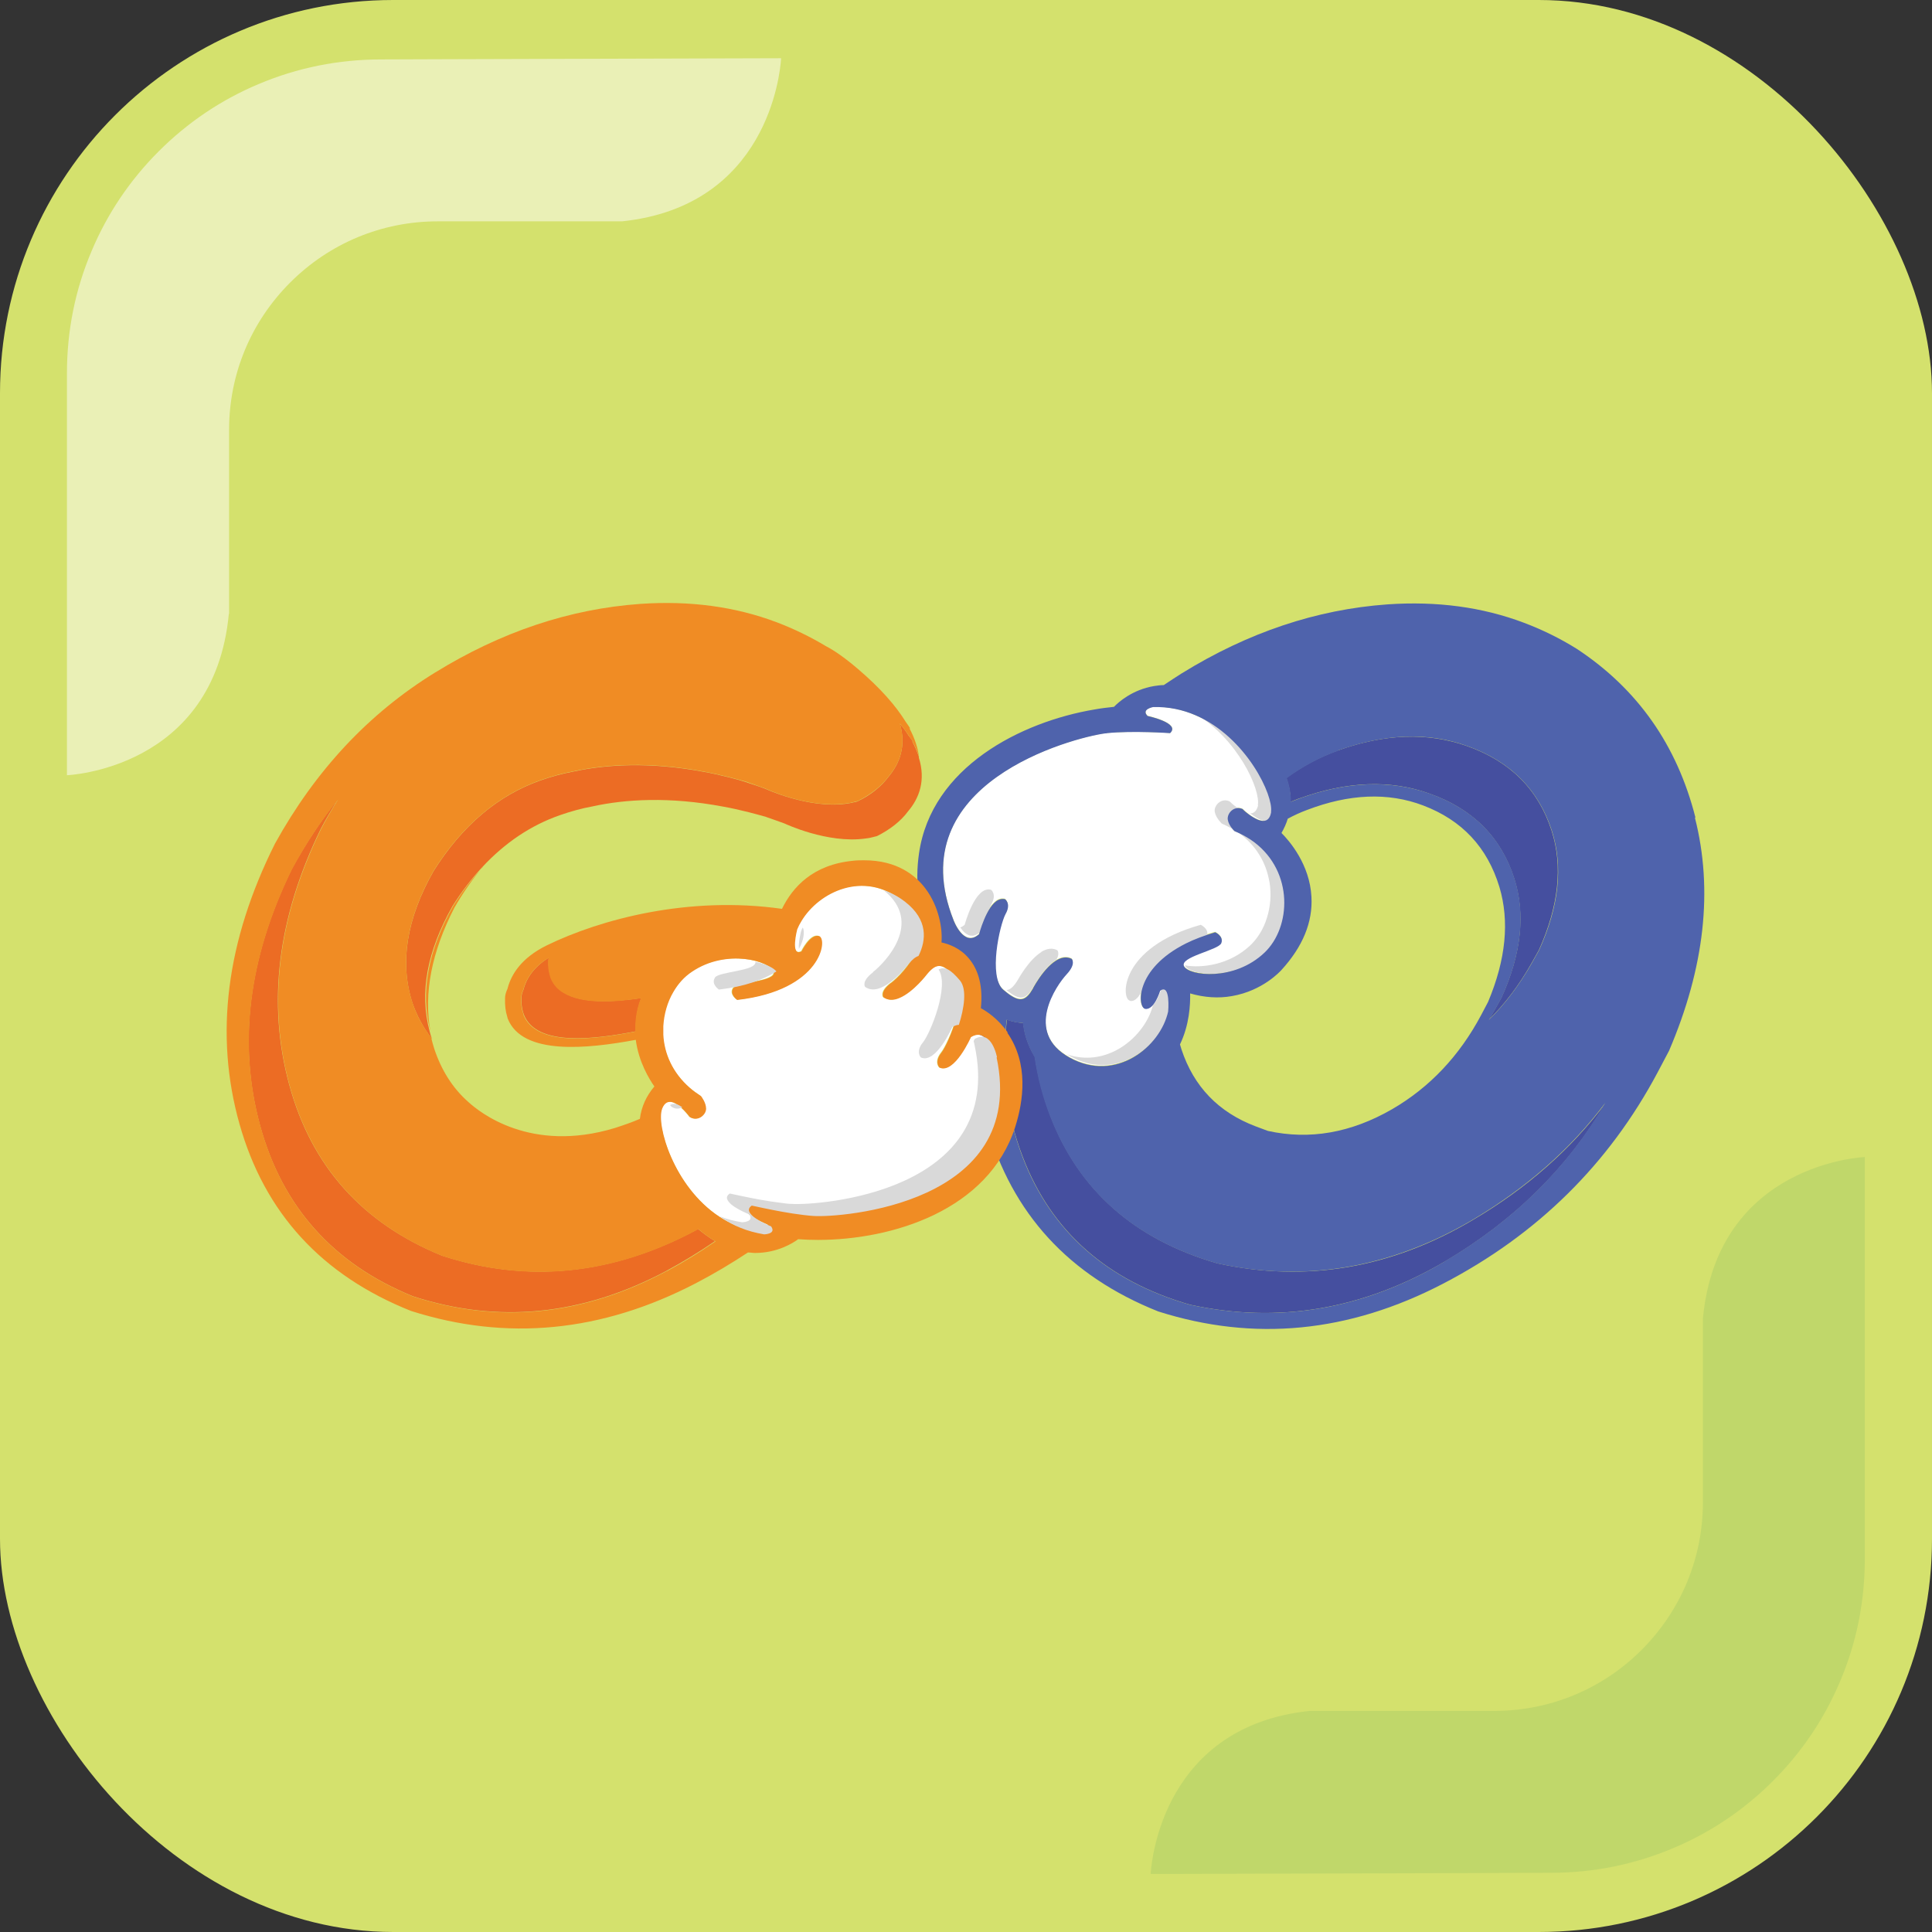 <?xml version="1.0" encoding="UTF-8"?>
<svg id="_圖層_1" data-name="圖層_1" xmlns="http://www.w3.org/2000/svg" version="1.1" viewBox="0 0 79.95 79.95">
  <rect x="0" y="0" width="79.95" height="79.95" fill="#333333" stroke="none"/>
  <!-- Generator: Adobe Illustrator 29.6.1, SVG Export Plug-In . SVG Version: 2.1.1 Build 9)  -->
  <defs>
    <style>
      .st0 {
        fill: none;
      }

      .st1 {
        fill: #ec6c24;
      }

      .st2 {
        fill: #d9d9d9;
      }

      .st3 {
        opacity: .5;
      }

      .st3, .st4 {
        fill: #fff;
      }

      .st5 {
        fill: #0e8053;
        opacity: .1;
      }

      .st6 {
        fill: #4f63ac;
      }

      .st7 {
        fill: #d4e16d;
      }

      .st8 {
        fill: #f08c24;
      }

      .st9 {
        fill: #454f9f;
      }
    </style>
  </defs>
  <g>
    <rect class="st7" width="79.95" height="79.95" rx="16.27" ry="16.27"/>
    <g>
      <path class="st3" d="M9.48,25.4v-7.61c0-2.31.9-4.47,2.53-6.1,1.63-1.63,3.8-2.53,6.1-2.53h7.63c6.02-.63,6.54-6.13,6.58-6.7,0-.03,0-.05,0-.05l-13.79.04h0s-2.77.01-2.77.01c-1.75,0-3.45.34-5.06,1.02-1.55.65-2.94,1.59-4.13,2.78-1.19,1.19-2.13,2.58-2.78,4.13-.68,1.6-1.02,3.3-1.02,5.06v16.63s6.09-.23,6.7-6.68Z"/>
      <path class="st5" d="M70.47,54.55v7.61c0,2.31-.9,4.47-2.53,6.11-1.63,1.63-3.8,2.53-6.1,2.53h-7.64c-6.02.63-6.54,6.13-6.58,6.7,0,.03,0,.05,0,.05l13.79-.04h0s2.77-.01,2.77-.01c1.75,0,3.45-.34,5.06-1.02,1.55-.65,2.94-1.59,4.13-2.78,1.19-1.19,2.13-2.58,2.78-4.13.68-1.6,1.02-3.3,1.02-5.06v-16.63s-6.09.23-6.7,6.68Z"/>
    </g>
  </g>
  <g>
    <g>
      <path class="st4" d="M51.9,34.84c-.18-.14-.39-.26-.62-.37-.06-.03-.12-.06-.18-.08,0,0,0,0-.02-.01-.05-.05-.23-.24-.27-.46-.05-.26.25-.61.61-.45,0,0,.09.09.23.2.11.09.26.18.4.24.24.1.48.08.55-.3,0-.01,0-.02,0-.04.02-.17-.03-.43-.14-.74-.49-1.35-2.18-3.64-4.74-3.58,0,0-.51.1-.23.37,0,0,1.38.3.93.71,0,0-1.54-.1-2.61,0-.02,0-.05,0-.08.01-1.33.18-8.53,2.05-6.27,7.73,0,0,.42,1.14,1.04.59,0,0,.31-1.2.81-1.44.08-.04.17-.05.27-.03,0,0,.27.18.02.62-.25.44-.73,2.59-.09,3.13.12.1.23.19.33.25.41.26.63.16.89-.29,0,0,.02-.03.04-.08.18-.32.91-1.49,1.57-1.16,0,0,.2.19-.21.64-.41.44-1.79,2.4.13,3.45,1.92,1.05,3.75-.46,4.07-1.91,0,0,.1-1.18-.33-.86,0,0-.24.81-.62.75-.32-.05-.45-1.64,1.69-2.71.34-.17.74-.33,1.21-.46,0,0,.36.16.25.45-.11.29-1.74.57-1.54.96.21.39,2.07.63,3.33-.57,1.1-1.05,1.21-3.34-.43-4.57Z"/>
      <path class="st0" d="M54.28,37.11c.06,1.05-.36,2.07-1.25,3.04-.03.03-.76.85-2.04,1.07-.56.1-1.14.06-1.73-.11.01.45-.02,1.29-.42,2.1.02.07.04.13.06.2.51,1.55,1.53,2.61,3.07,3.19l.51.19c1.73.38,3.44.08,5.14-.9,1.56-.9,2.78-2.2,3.68-3.89l.29-.55c.74-1.75.9-3.33.47-4.75-.49-1.64-1.55-2.77-3.16-3.38-1.45-.55-3.06-.49-4.81.19-.27.1-.53.22-.79.36-.06.2-.15.4-.26.59.33.33,1.16,1.3,1.24,2.64Z"/>
      <path class="st9" d="M53.41,33.18c.13-.05.26-.11.39-.15,1.95-.7,3.74-.77,5.35-.19,1.79.63,2.96,1.8,3.51,3.51.47,1.47.3,3.11-.53,4.94l-.32.57c-.07.12-.14.24-.21.35.68-.67,1.26-1.44,1.76-2.32l.32-.57c.82-1.82,1-3.47.53-4.94-.55-1.71-1.72-2.88-3.51-3.51-1.62-.57-3.4-.51-5.35.19-.75.27-1.46.65-2.12,1.13.05.14.09.29.12.43.04.19.06.37.05.55Z"/>
      <path class="st9" d="M41.67,42.2c-.25,1.98-.04,3.88.66,5.69,1.18,3.07,3.48,5.11,6.91,6.1,3.65.8,7.17.2,10.56-1.79,2.86-1.69,5.08-3.88,6.65-6.56-1.44,1.92-3.28,3.54-5.51,4.85-3.38,2-6.9,2.59-10.56,1.79-3.43-.99-5.73-3.03-6.91-6.1-.3-.8-.52-1.61-.64-2.44-.31-.5-.46-1.04-.48-1.41-.17,0-.41-.04-.67-.13Z"/>
      <g>
        <path class="st2" d="M53.2,37.01c-.01-.12-.03-.24-.06-.36-.17-.76-.62-1.5-1.43-2-.16-.1-.33-.19-.51-.26,0,0-.24-.22-.29-.48-.03-.18.1-.4.31-.47-.19-.13-.34-.28-.34-.28-.36-.16-.66.19-.61.44.05.26.29.48.29.48.18.08.35.17.51.26.81.5,1.27,1.24,1.43,2,.03.12.05.24.06.36.05.5-.02,1-.19,1.45-.14.38-.36.71-.63.97-.86.81-2,.95-2.7.83,0,0,0,.01,0,.02.2.39,2.07.65,3.34-.54.28-.26.49-.59.63-.97.17-.44.24-.94.19-1.45Z"/>
        <path class="st2" d="M48.04,40.98s-.13.41-.33.62c-.03.11-.06.21-.1.31-.48,1.18-1.9,2.25-3.46,1.72.04.03.09.05.14.08,1.75.98,3.44-.18,3.97-1.49.05-.12.09-.25.12-.38,0,0,.12-1.18-.32-.87Z"/>
        <path class="st2" d="M52.06,33.31s0,.02,0,.03c-.06.23-.18.32-.32.32.17.13.4.29.6.31.16.02.3-.06.36-.31,0,0,0-.02,0-.03.14-.68-.98-3.1-3.05-4.03-.07-.03-.15-.06-.23-.09,1.8,1.05,2.76,3.18,2.63,3.82Z"/>
        <path class="st2" d="M46.77,41.42c.22.04.39-.22.5-.44.16-.68.83-1.66,2.68-2.28.08-.27-.26-.43-.26-.43-3.39.95-3.3,3.08-2.93,3.14Z"/>
        <path class="st2" d="M41.01,36.82c-.66-.18-1.09,1.45-1.09,1.45-.06.05-.12.09-.18.11.03.04.06.08.09.12.18.21.43.34.73.07,0,0,.14-.52.38-.95.03-.08.06-.14.08-.19.25-.44-.02-.62-.02-.62Z"/>
        <path class="st2" d="M43.09,39.4c-.53.33-.97,1.15-.97,1.15-.16.26-.3.41-.47.42.55.45.8.41,1.11-.12,0,0,.43-.81.96-1.14.15-.27.03-.39.03-.39-.22-.11-.44-.06-.66.07Z"/>
      </g>
      <path class="st6" d="M70.16,33.83c-.76-2.99-2.39-5.32-4.91-6.98-.69-.43-1.42-.79-2.19-1.08-1.72-.65-3.6-.9-5.64-.76-2.94.21-5.77,1.16-8.51,2.85-.25.16-.5.32-.75.49-.13,0-.27.02-.4.04-.9.15-1.48.67-1.66.86-.27.03-.54.06-.81.11-3.03.51-6.75,2.38-7.26,5.96-.16,1.11-.12,2.68.98,3.8.49.5,1.02.73,1.27.82.02.32.07.61.15.87-.25,1.95-.12,3.86.4,5.72,1.04,3.69,3.41,6.27,7.1,7.74,3.96,1.26,7.89.88,11.79-1.15,3.9-2.03,6.86-4.95,8.88-8.75l.47-.89c1.47-3.44,1.83-6.65,1.07-9.64ZM55.36,31.06c1.95-.7,3.74-.77,5.35-.19,1.79.63,2.96,1.81,3.51,3.51.47,1.47.3,3.12-.53,4.94l-.32.57c-.5.87-1.08,1.65-1.76,2.32.07-.12.14-.23.21-.35l.32-.57c.82-1.82,1-3.47.53-4.94-.55-1.71-1.72-2.88-3.51-3.51-1.62-.57-3.4-.51-5.35.19-.13.05-.26.1-.39.15,0-.18-.02-.37-.05-.55-.03-.15-.07-.29-.12-.43.66-.48,1.36-.86,2.12-1.13ZM49.25,41.11c.59.17,1.17.21,1.73.11,1.28-.22,2.01-1.04,2.04-1.07.89-.97,1.31-1.99,1.25-3.04-.07-1.34-.91-2.31-1.24-2.64.11-.19.2-.39.26-.59.26-.14.52-.26.79-.36,1.75-.67,3.36-.74,4.81-.19,1.61.61,2.66,1.73,3.16,3.38.42,1.41.27,2.99-.47,4.75l-.29.55c-.9,1.69-2.13,2.99-3.68,3.89-1.7.98-3.41,1.28-5.14.9l-.51-.19c-1.53-.58-2.56-1.64-3.07-3.19-.02-.06-.04-.13-.06-.2.39-.81.43-1.65.42-2.1ZM40.5,38.67c-.62.55-1.04-.59-1.04-.59-2.25-5.68,4.94-7.55,6.27-7.73.03,0,.06,0,.08-.01,1.07-.11,2.61,0,2.61,0,.45-.42-.93-.71-.93-.71-.28-.28.23-.37.23-.37,2.56-.07,4.25,2.22,4.74,3.58.11.31.16.57.14.74,0,.01,0,.03,0,.04-.07.38-.31.4-.55.3-.14-.06-.28-.15-.4-.24-.14-.1-.23-.2-.23-.2-.36-.16-.66.19-.61.45.04.22.22.41.27.46,0,0,.02.01.02.01.06.03.12.05.18.08.23.11.43.23.62.37,1.64,1.24,1.53,3.52.43,4.57-1.26,1.2-3.12.96-3.33.57-.21-.39,1.43-.67,1.54-.96.11-.29-.25-.45-.25-.45-.47.14-.87.29-1.21.46-2.14,1.07-2.01,2.65-1.69,2.71.38.06.62-.75.62-.75.44-.32.33.86.33.86-.32,1.45-2.15,2.96-4.07,1.91-1.92-1.05-.54-3.01-.13-3.45.41-.44.21-.64.21-.64-.67-.33-1.39.84-1.57,1.16-.03.05-.04.08-.04.08-.26.45-.48.55-.89.29-.1-.06-.21-.15-.33-.25-.63-.54-.15-2.68.09-3.13.25-.44-.02-.62-.02-.62-.09-.02-.18-.01-.27.03-.5.23-.81,1.44-.81,1.44ZM59.79,52.2c-3.38,2-6.9,2.59-10.56,1.79-3.43-.99-5.73-3.03-6.91-6.1-.69-1.81-.91-3.71-.66-5.69.26.1.5.13.67.13.03.38.18.91.48,1.41.12.83.33,1.64.64,2.44,1.18,3.07,3.48,5.11,6.91,6.1,3.65.8,7.17.2,10.56-1.79,2.23-1.32,4.07-2.93,5.51-4.85-1.57,2.68-3.78,4.87-6.65,6.56Z"/>
    </g>
    <g>
      <path class="st4" d="M41.09,43.67s-.22-1.2-.93-.76c0,0-.68,1.54-1.3,1.26,0,0-.23-.22.08-.62.32-.4,1.15-2.43.61-3.07-.53-.64-.79-.66-1.21-.17,0,0-.56.74-1.14.98-.23.1-.46.11-.66-.03,0,0-.17-.22.31-.59,0,0,.01,0,.02-.01.5-.39,2.13-2.07.43-3.41-1.57-1.24-3.42-.36-4.15.85-.07.11-.13.23-.18.35,0,0-.3,1.14.18.91,0,0,.37-.76.73-.63.36.12.11,2.24-3.39,2.64,0,0-.33-.22-.17-.48.16-.26,1.81-.27,1.68-.69-.14-.42-1.94-.97-3.38,0-.31.21-.58.51-.78.85-.24.41-.38.9-.41,1.4,0,.12,0,.24,0,.36.04.78.38,1.58,1.1,2.2.14.12.29.23.46.34,0,0,.2.26.21.52,0,.26-.35.56-.68.34,0,0-.38-.53-.72-.61-.16-.04-.31.01-.41.25,0,0,0,.02-.01.03-.24.65.48,3.21,2.37,4.46.22.14.45.27.7.37.31.13.64.23,1,.28,0,0,.52-.01.29-.33,0,0-.46-.18-.73-.4-.18-.15-.28-.32-.07-.46,0,0,.18.04.47.1.43.09,1.08.22,1.68.29.15.02.29.03.42.04,1.07.07,8.86-.46,7.56-6.57Z"/>
      <g>
        <path class="st1" d="M28.79,50.91c-3.47,1.85-6.97,2.2-10.5,1.05-3.29-1.34-5.4-3.69-6.32-7.07-.92-3.37-.49-6.91,1.31-10.6.22-.42.46-.82.7-1.21-.7.88-1.34,1.84-1.91,2.89-1.8,3.69-2.23,7.23-1.31,10.6.92,3.37,3.03,5.73,6.32,7.07,3.53,1.15,7.03.8,10.5-1.05.7-.38,1.37-.79,2.01-1.23-.24-.14-.47-.31-.71-.51-.03.02-.07.04-.1.06Z"/>
        <path class="st1" d="M22.71,39.63c-.66.41-.94.9-1.05,1.33-.05.11-.08.22-.08.32-.01.22.01.42.06.59,0,.02,0,.03.02.05.01.04.02.07.02.07h0c.53,1.34,2.96,1.01,4.63.69,0-.17,0-.34.02-.52.03-.29.1-.58.21-.86-1.16.17-2.45.24-3.2-.22-.24-.15-.43-.35-.54-.63h0s0-.02-.02-.06c-.06-.18-.09-.39-.08-.64,0-.04,0-.08.02-.12Z"/>
        <path class="st1" d="M38.03,31.33c-.07-.21-.16-.42-.28-.65l.04.02c-.06-.09-.12-.18-.19-.26-.1-.16-.22-.33-.36-.49.27.92-.01,1.64-.46,2.18-.31.42-.75.77-1.29,1.03-.05.02-.1.03-.16.04-.1.03-.21.04-.32.06-1.56.21-3.34-.62-3.34-.62-.26-.1-.51-.18-.76-.26h.01c-.25-.08-.5-.15-.74-.21-.36-.09-.7-.17-1.05-.23-2.23-.42-4.04-.31-5.41-.01-.44.08-.88.2-1.34.36-1.77.62-3.25,1.87-4.44,3.76-1.12,1.98-1.41,3.8-.87,5.46.19.54.45,1.02.77,1.43.01.02.03.04.04.06,0-.02-.01-.03-.02-.05-.03-.09-.06-.18-.08-.27-.43-1.59-.11-3.32.95-5.19.38-.6.79-1.14,1.23-1.61.94-1.01,2.01-1.73,3.22-2.15.46-.16.9-.28,1.34-.36,1.37-.3,3.18-.41,5.41.01.34.06.69.14,1.05.23.24.06.49.13.74.2h-.01c.25.09.5.17.76.27,0,0,1.77.84,3.34.62.11-.01.21-.03.32-.06.05-.01.1-.03.16-.04.54-.27.99-.62,1.29-1.03.46-.54.74-1.28.44-2.23Z"/>
      </g>
      <g>
        <path class="st8" d="M19.99,35.87c-.44.47-.85,1.01-1.23,1.61-1.06,1.87-1.37,3.6-.95,5.19-.28-1.57.05-3.27.99-5.1.36-.63.76-1.2,1.18-1.7Z"/>
        <path class="st8" d="M41.71,42.74c-.4-.58-.88-.89-1.12-1.02.09-.87-.08-1.56-.49-2.05-.37-.45-.86-.61-1.14-.67.05-.55-.1-1.49-.67-2.24-.4-.53-1.16-1.16-2.53-1.16-.15,0-.3,0-.46.02-1.66.16-2.5,1.09-2.94,1.99-3.87-.55-7.51.43-9.73,1.51-1.06.52-1.48,1.21-1.63,1.8-.06.13-.1.26-.1.39-.01.29.02.55.09.76.01.05.02.08.02.08h0c.61,1.54,3.31,1.25,5.3.88.12.92.56,1.63.77,1.93-.34.4-.54.85-.6,1.34-.32.14-.67.26-1.04.38-3.5,1.06-5.61-.67-6.05-1.07-.65-.57-1.12-1.31-1.42-2.21-.05-.16-.09-.31-.13-.47-.33-.42-.59-.89-.77-1.43-.54-1.66-.25-3.48.87-5.46,1.19-1.89,2.68-3.14,4.44-3.76.46-.16.9-.28,1.34-.36,1.37-.3,3.18-.41,5.41.01.34.06.69.14,1.05.23.24.06.49.13.74.2h-.01c.25.09.5.17.76.27,0,0,1.77.84,3.34.62.11-.01.21-.03.32-.06.05-.01.1-.03.16-.04.54-.27.99-.62,1.29-1.03.45-.53.73-1.26.46-2.18.14.17.25.33.36.49.06.09.13.18.19.26l-.04-.02c.13.23.22.44.28.65-.05-.37-.17-.76-.4-1.19l.04.02c-.06-.09-.12-.19-.19-.28-.4-.65-1.03-1.38-1.98-2.19-.54-.46-.97-.76-1.32-.94-.65-.39-1.33-.72-2.04-.99-1.72-.65-3.6-.9-5.64-.76-2.94.21-5.77,1.16-8.51,2.85-2.74,1.69-4.94,4.05-6.61,7.07-2.02,4.04-2.51,7.91-1.47,11.6,1.04,3.69,3.41,6.27,7.1,7.74,3.96,1.26,7.89.88,11.79-1.15.75-.39,1.47-.82,2.15-1.27.1,0,.2.02.3.02.91,0,1.57-.41,1.78-.57.27.02.54.03.82.03,3.07,0,7.05-1.22,8.16-4.67.34-1.07.57-2.62-.33-3.91ZM21.67,41.99h0s0-.02-.02-.06c0-.02-.01-.03-.02-.05-.05-.17-.07-.36-.06-.59,0-.11.03-.21.08-.32.11-.43.39-.93,1.05-1.33,0,.04-.01.08-.02.12-.01.24.02.45.08.64.01.04.02.07.02.07h0c.11.27.29.48.54.62.75.46,2.04.4,3.2.22-.11.28-.18.56-.21.86-.02.18-.02.35-.02.52-1.67.32-4.1.65-4.63-.7ZM27.59,52.6c-3.47,1.85-6.97,2.2-10.5,1.05-3.29-1.34-5.4-3.69-6.32-7.07-.92-3.37-.49-6.91,1.31-10.6.57-1.05,1.2-2.02,1.91-2.89-.25.39-.48.79-.7,1.21-1.8,3.69-2.23,7.23-1.31,10.6.92,3.37,3.03,5.73,6.32,7.07,3.53,1.15,7.03.8,10.5-1.05.03-.02.07-.04.1-.06.23.2.47.37.71.51-.64.44-1.3.85-2.01,1.23ZM33.53,50.24c-.14,0-.28-.02-.42-.04-.6-.07-1.26-.2-1.68-.29-.29-.06-.47-.1-.47-.1-.21.14-.12.3.07.46.27.22.73.4.73.4.23.32-.29.33-.29.33-.36-.05-.69-.15-1-.28-.25-.1-.48-.23-.7-.37-1.9-1.25-2.62-3.81-2.37-4.46,0,0,0-.02.01-.03.1-.24.25-.29.41-.25.34.09.72.61.72.61.33.22.68-.08.68-.34,0-.26-.21-.52-.21-.52-.17-.11-.32-.22-.46-.34-.72-.63-1.06-1.42-1.1-2.2,0-.12,0-.24,0-.36.03-.5.17-.99.41-1.4.2-.35.46-.64.78-.85,1.44-.97,3.24-.43,3.38,0,.14.42-1.52.42-1.68.69-.16.26.17.48.17.48,3.5-.4,3.75-2.52,3.39-2.64-.36-.12-.73.63-.73.63-.48.24-.18-.91-.18-.91.05-.12.11-.24.18-.35.73-1.21,2.58-2.09,4.15-.85,1.7,1.34.07,3.02-.43,3.41,0,0-.01,0-.02.01-.48.37-.31.59-.31.59.2.14.43.13.66.03.58-.24,1.14-.98,1.14-.98.41-.5.67-.47,1.21.17.53.64-.3,2.67-.61,3.07-.32.4-.08.62-.08.62.62.28,1.3-1.26,1.3-1.26.71-.44.93.76.93.76,1.3,6.11-6.48,6.64-7.56,6.57Z"/>
      </g>
      <g>
        <path class="st2" d="M36.13,40.24s-.01,0-.02.01c-.48.37-.31.59-.31.59.2.14.43.13.66.03.58-.24,1.14-.98,1.14-.98.15-.18.28-.29.41-.33.33-.67.39-1.5-.54-2.23-.29-.23-.6-.39-.9-.49,1.67,1.34.05,3-.45,3.39Z"/>
        <path class="st2" d="M29.58,40.47c-.16.26.17.48.17.48,1.07-.12,1.84-.41,2.38-.75-.12-.15-.44-.31-.87-.4.06.39-1.53.4-1.68.66Z"/>
        <path class="st2" d="M33.22,38.38c-.03.05-.05.1-.07.16,0,0-.12.46-.09.73.22-.39.24-.74.16-.89Z"/>
        <path class="st2" d="M38.19,43.14c-.32.4-.08.62-.08.62.62.28,1.3-1.26,1.3-1.26.1-.06.19-.09.27-.09.22-.69.34-1.47.05-1.83-.39-.46-.63-.6-.89-.46.46.68-.34,2.64-.65,3.02Z"/>
        <path class="st2" d="M41.26,43.76s-.22-1.2-.93-.76c0,0-.01.03-.04.08.03.1.04.17.04.17,1.31,6.11-6.48,6.64-7.56,6.57-.14,0-.28-.02-.42-.04-.6-.07-1.26-.2-1.68-.29-.29-.06-.47-.1-.47-.1-.21.14-.11.3.07.46.27.22.73.4.73.4.23.32-.29.33-.29.33-.33-.05-.64-.13-.93-.25.05.03.1.07.14.1.22.14.45.27.7.37.31.13.65.22,1,.28,0,0,.52-.01.29-.33,0,0-.46-.18-.73-.4-.18-.15-.28-.32-.07-.46,0,0,.18.04.47.1.43.09,1.08.22,1.68.29.15.02.29.03.42.04,1.07.07,8.86-.46,7.56-6.57Z"/>
        <path class="st2" d="M28.23,45.82c-.08-.06-.17-.11-.25-.13-.09-.02-.18-.01-.25.04.03.04.06.07.06.07.16.11.32.09.45.02Z"/>
      </g>
    </g>
  </g>
</svg>